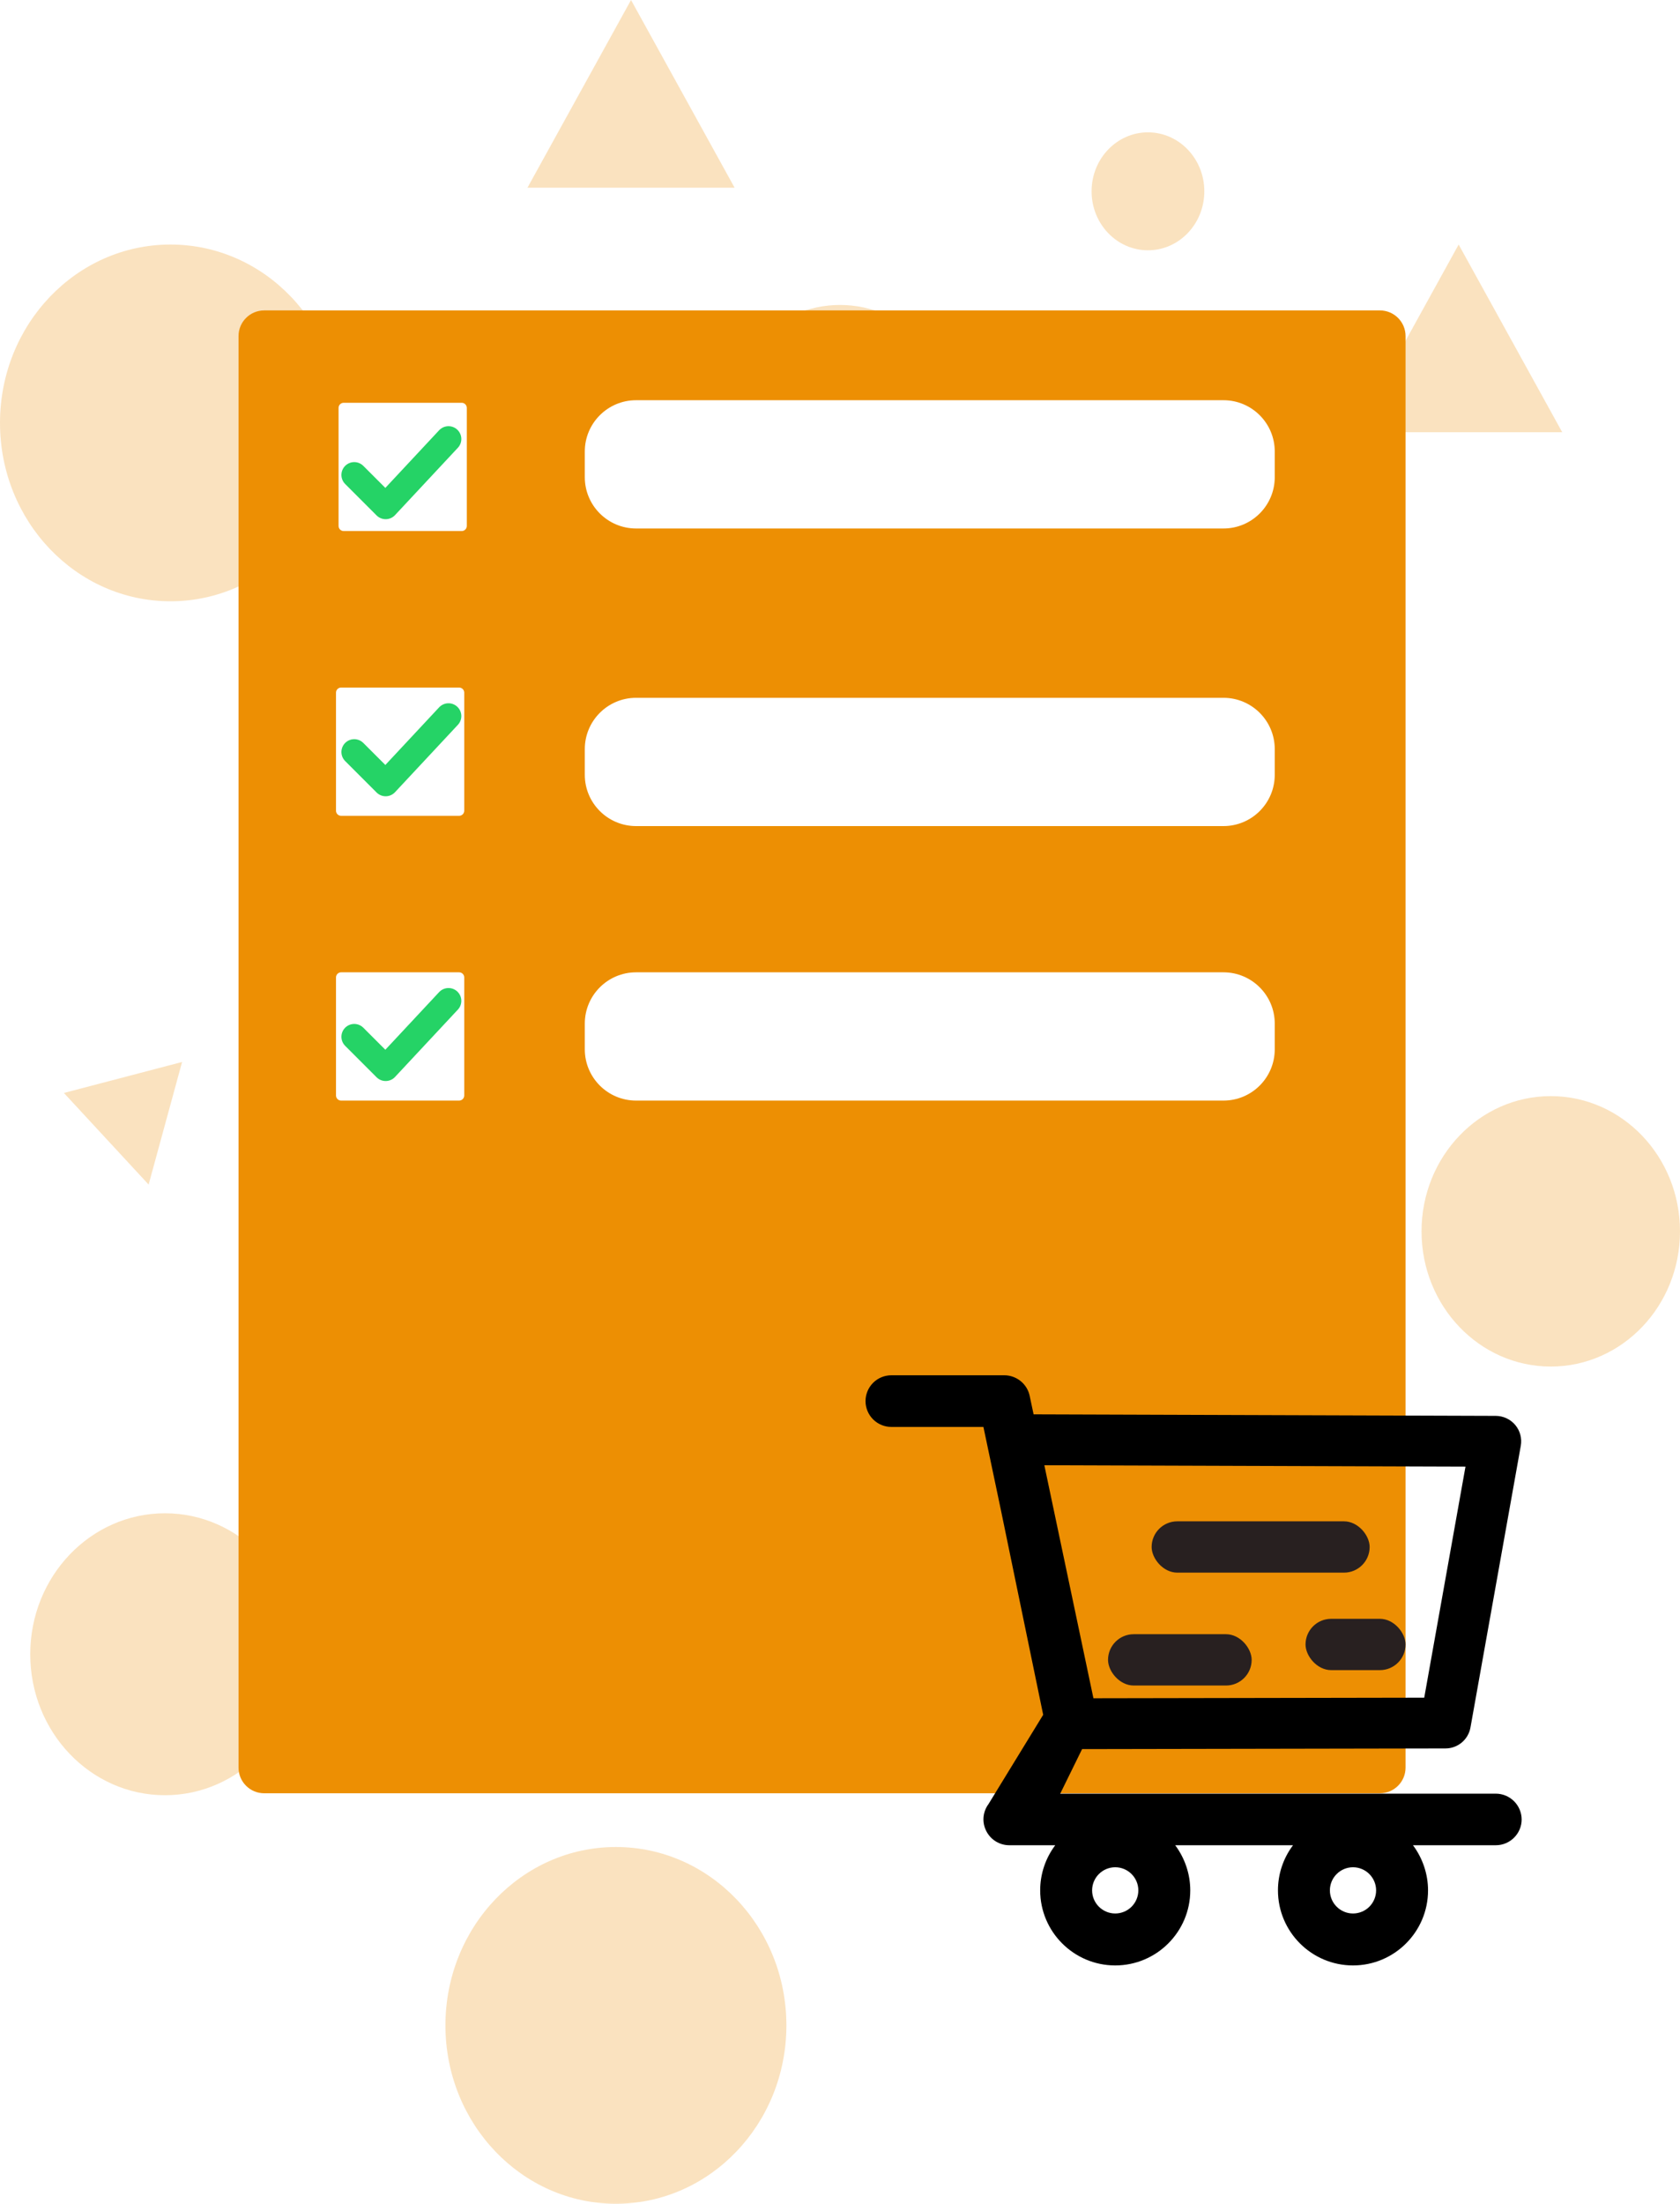 <svg width="655" height="859" viewBox="0 0 655 859" fill="none" xmlns="http://www.w3.org/2000/svg">
<g id="{classes.LeftSide}">
<g id="BG">
<path id="Ellipse 2" d="M66.465 234.375C103.172 234.375 132.93 203.246 132.93 164.847C132.93 126.448 103.172 95.32 66.465 95.32C29.757 95.32 0 126.448 0 164.847C0 203.246 29.757 234.375 66.465 234.375Z" fill="#ED8F03" fill-opacity="0.25"/>
<path id="Ellipse 1" d="M604.615 532.67C632.442 532.67 655 509.072 655 479.963C655 450.855 632.442 427.257 604.615 427.257C576.789 427.257 554.231 450.855 554.231 479.963C554.231 509.072 576.789 532.67 604.615 532.67Z" fill="#ED8F03" fill-opacity="0.25"/>
<path id="Ellipse 3" d="M447.566 97.563C459.703 97.563 469.542 87.27 469.542 74.574C469.542 61.877 459.703 51.585 447.566 51.585C435.428 51.585 425.589 61.877 425.589 74.574C425.589 87.27 435.428 97.563 447.566 97.563Z" fill="#ED8F03" fill-opacity="0.25"/>
<path id="Ellipse 4" d="M64.321 699.76C93.332 699.76 116.85 675.158 116.85 644.811C116.85 614.463 93.332 589.862 64.321 589.862C35.31 589.862 11.792 614.463 11.792 644.811C11.792 675.158 35.31 699.76 64.321 699.76Z" fill="#ED8F03" fill-opacity="0.25"/>
<path id="Ellipse 5" d="M240.131 859C276.838 859 306.596 827.872 306.596 789.473C306.596 751.074 276.838 719.945 240.131 719.945C203.423 719.945 173.666 751.074 173.666 789.473C173.666 827.872 203.423 859 240.131 859Z" fill="#ED8F03" fill-opacity="0.25"/>
<path id="Ellipse 6" d="M327.5 214.189C352.662 214.189 373.061 192.851 373.061 166.529C373.061 140.208 352.662 118.87 327.5 118.87C302.338 118.87 281.939 140.208 281.939 166.529C281.939 192.851 302.338 214.189 327.5 214.189Z" fill="#ED8F03" fill-opacity="0.25"/>
<path id="Polygon 1" d="M246.027 0L286.412 73.172H205.642L246.027 0Z" fill="#ED8F03" fill-opacity="0.25"/>
<path id="Polygon 2" d="M70.996 413.949L57.947 461.738L24.908 426.023L70.996 413.949Z" fill="#ED8F03" fill-opacity="0.25"/>
<path id="Polygon 3" d="M568.703 95.32L609.088 168.492H528.318L568.703 95.32Z" fill="#ED8F03" fill-opacity="0.25"/>
</g>
<g id="{classes.taskBox}">
<g id="taskbox_2" filter="url(#filter0_d_36_87)">
<path id="Vector" d="M538 117H103C97.477 117 93 121.477 93 127V685C93 690.523 97.477 695 103 695H538C543.523 695 548 690.523 548 685V127C548 121.477 543.523 117 538 117Z" fill="#ED8F03"/>
</g>
<path id="task1" d="M477 156H248C236.954 156 228 164.954 228 176V186C228 197.046 236.954 206 248 206H477C488.046 206 497 197.046 497 186V176C497 164.954 488.046 156 477 156Z" fill="white"/>
<path id="tickb1" d="M180 157H134C132.895 157 132 157.895 132 159V205C132 206.105 132.895 207 134 207H180C181.105 207 182 206.105 182 205V159C182 157.895 181.105 157 180 157Z" fill="white"/>
<path id="task3" d="M477 379H248C236.954 379 228 387.954 228 399V409C228 420.046 236.954 429 248 429H477C488.046 429 497 420.046 497 409V399C497 387.954 488.046 379 477 379Z" fill="white"/>
<path id="task2" d="M477 272H248C236.954 272 228 280.954 228 292V302C228 313.046 236.954 322 248 322H477C488.046 322 497 313.046 497 302V292C497 280.954 488.046 272 477 272Z" fill="white"/>
<path id="tickb3" d="M179 379H133C131.895 379 131 379.895 131 381V427C131 428.105 131.895 429 133 429H179C180.105 429 181 428.105 181 427V381C181 379.895 180.105 379 179 379Z" fill="white"/>
<path id="tickb2" d="M179 268H133C131.895 268 131 268.895 131 270V316C131 317.105 131.895 318 133 318H179C180.105 318 181 317.105 181 316V270C181 268.895 180.105 268 179 268Z" fill="white"/>
<g id="{classes.tick1}">
<path id="Vector_2" d="M138.11 185.125L150.36 197.375L174.86 171.125" stroke="#25D366" stroke-width="10" stroke-linecap="round" stroke-linejoin="round"/>
</g>
<g id="{classes.tick2}">
<path id="Vector_3" d="M138.11 293.125L150.36 305.375L174.86 279.125" stroke="#25D366" stroke-width="10" stroke-linecap="round" stroke-linejoin="round"/>
</g>
<g id="{classes.tick3}">
<path id="Vector_2_2" d="M138.11 404.125L150.36 416.375L174.86 390.125" stroke="#25D366" stroke-width="10" stroke-linecap="round" stroke-linejoin="round"/>
</g>
</g>
<g id="{classes.shoppingcart}">
<path id="cart" d="M583.171 699.151H413.36L421.886 681.785L563.552 681.529C568.343 681.529 572.449 678.107 573.304 673.373L592.923 563.559C593.436 560.679 592.666 557.714 590.784 555.461C589.854 554.352 588.694 553.459 587.384 552.844C586.074 552.228 584.646 551.905 583.199 551.896L402.98 551.298L401.441 544.055C400.471 539.435 396.308 536.07 391.574 536.07H347.518C344.848 536.07 342.288 537.131 340.4 539.019C338.512 540.906 337.452 543.467 337.452 546.136C337.452 548.806 338.512 551.366 340.4 553.254C342.288 555.142 344.848 556.202 347.518 556.202H383.419L390.148 588.197L406.716 668.411L385.386 703.229C384.279 704.724 383.611 706.499 383.46 708.354C383.309 710.208 383.68 712.068 384.531 713.723C386.242 717.116 389.692 719.255 393.513 719.255H411.421C407.603 724.325 405.541 730.502 405.547 736.849C405.547 752.989 418.664 766.106 434.804 766.106C450.944 766.106 464.061 752.989 464.061 736.849C464.061 730.49 461.951 724.302 458.187 719.255H504.125C500.308 724.325 498.246 730.502 498.251 736.849C498.251 752.989 511.368 766.106 527.508 766.106C543.648 766.106 556.765 752.989 556.765 736.849C556.765 730.49 554.655 724.302 550.891 719.255H583.199C588.731 719.255 593.265 714.749 593.265 709.189C593.249 706.522 592.178 703.97 590.287 702.089C588.396 700.209 585.838 699.153 583.171 699.151ZM407.172 571.145L571.365 571.686L555.282 661.739L426.306 661.967L407.172 571.145ZM434.804 745.86C429.842 745.86 425.793 741.811 425.793 736.849C425.793 731.887 429.842 727.838 434.804 727.838C439.766 727.838 443.815 731.887 443.815 736.849C443.815 739.239 442.865 741.531 441.176 743.221C439.486 744.91 437.194 745.86 434.804 745.86ZM527.508 745.86C522.546 745.86 518.497 741.811 518.497 736.849C518.497 731.887 522.546 727.838 527.508 727.838C532.47 727.838 536.519 731.887 536.519 736.849C536.519 739.239 535.57 741.531 533.88 743.221C532.19 744.91 529.898 745.86 527.508 745.86Z" fill="black"/>
<rect
                  id="{classes.rect1}"
                  x="449"
                  y="593"
                  width="85"
                  height="20"
                  rx="10"
                  fill="#282020"
                />
                <rect
                  id="{classes.rect2}"
                  x="509"
                  y="631"
                  width="39"
                  height="20"
                  rx="10"
                  fill="#282020"
                />
                <rect
                  id="{classes.rect3}"
                  x="432"
                  y="637"
                  width="56"
                  height="20"
                  rx="10"
                  fill="#282020"
                />
</g>
</g>
<defs>
<filter id="filter0_d_36_87" x="83" y="111" width="475" height="598" filterUnits="userSpaceOnUse" color-interpolation-filters="sRGB">
<feFlood flood-opacity="0" result="BackgroundImageFix"/>
<feColorMatrix in="SourceAlpha" type="matrix" values="0 0 0 0 0 0 0 0 0 0 0 0 0 0 0 0 0 0 127 0" result="hardAlpha"/>
<feOffset dy="4"/>
<feGaussianBlur stdDeviation="5"/>
<feColorMatrix type="matrix" values="0 0 0 0 0.929 0 0 0 0 0.561 0 0 0 0 0.012 0 0 0 0.25 0"/>
<feBlend mode="normal" in2="BackgroundImageFix" result="effect1_dropShadow_36_87"/>
<feBlend mode="normal" in="SourceGraphic" in2="effect1_dropShadow_36_87" result="shape"/>
</filter>
</defs>
</svg>
